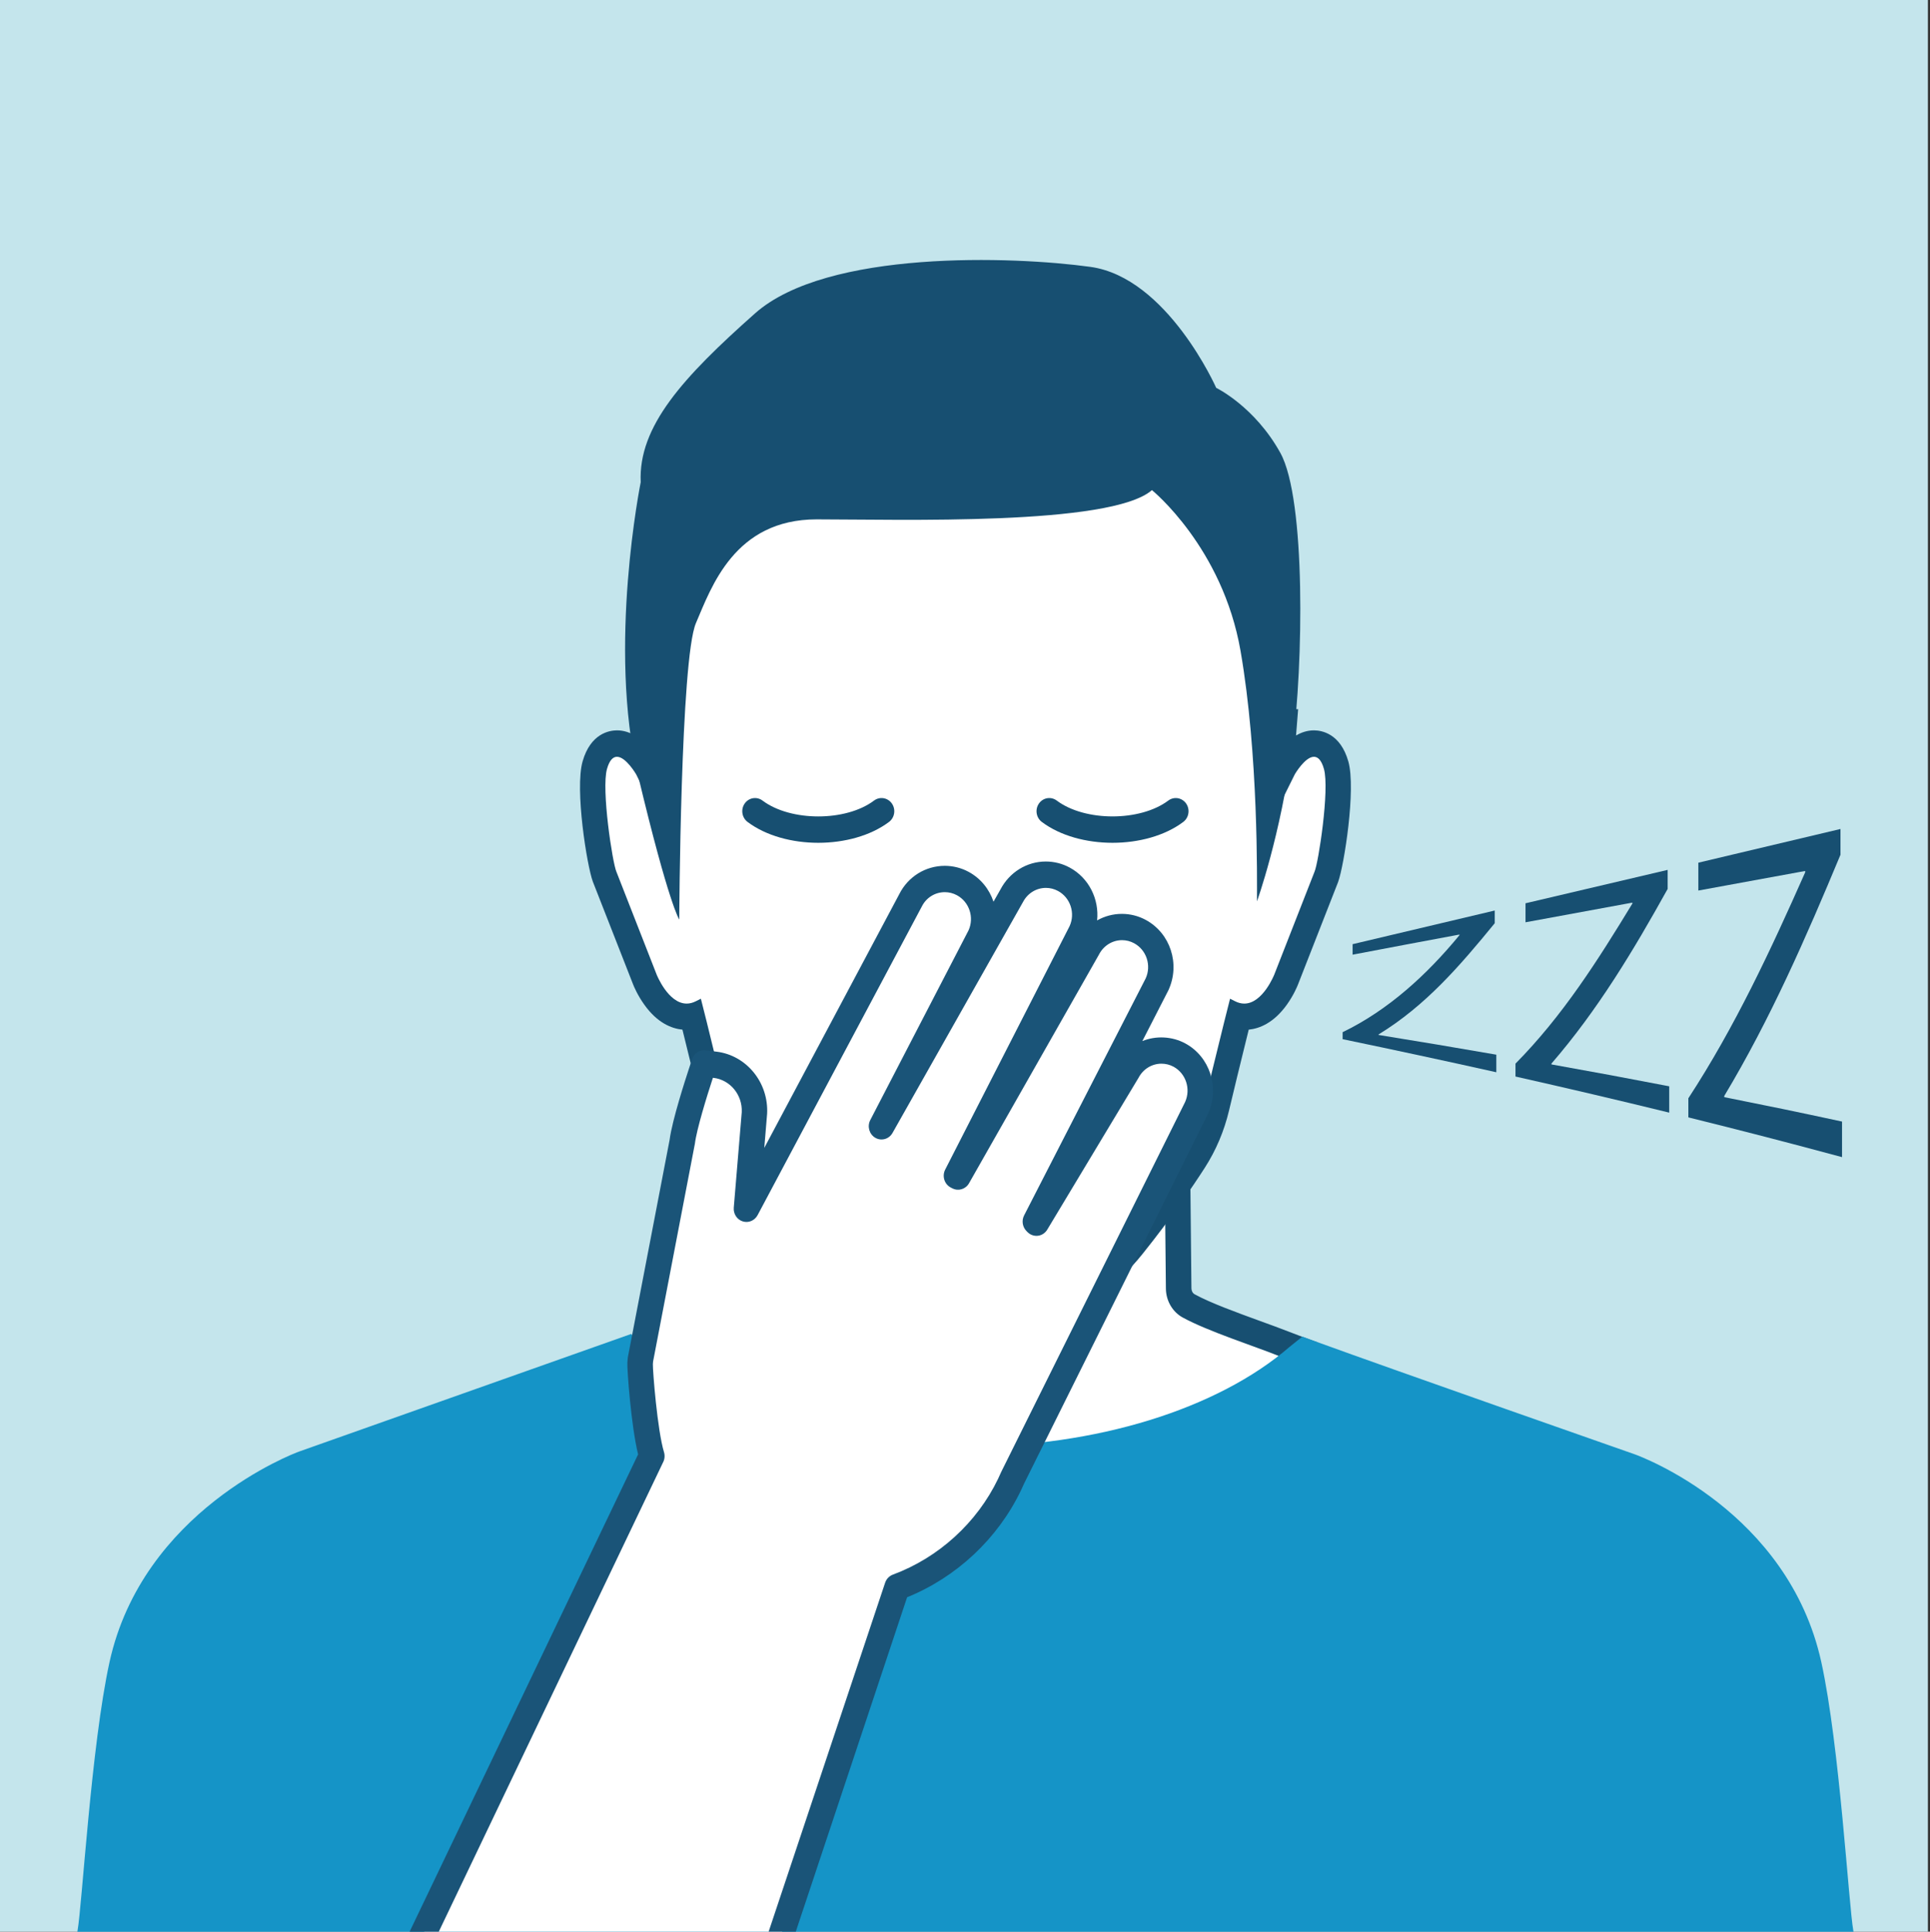 <?xml version="1.0" encoding="utf-8"?>
<!-- Generator: Adobe Illustrator 24.1.0, SVG Export Plug-In . SVG Version: 6.00 Build 0)  -->
<svg version="1.1" id="Layer_1" xmlns="http://www.w3.org/2000/svg" xmlns:xlink="http://www.w3.org/1999/xlink" x="0px" y="0px"
	 viewBox="0 0 442.8 443.08" style="enable-background:new 0 0 442.8 443.08;" xml:space="preserve">
<rect x="0" y="0" width="442.8" height="443.08" fill="#333333" stroke="none"/>
<style type="text/css">
	.st0{fill:#C4E5EC;}
	.st1{clip-path:url(#SVGID_2_);fill:#FFFFFF;}
	.st2{clip-path:url(#SVGID_2_);fill:#174F71;}
	.st3{clip-path:url(#SVGID_2_);fill:#1594C7;}
	.st4{clip-path:url(#SVGID_2_);fill:#1A5478;}
	.st5{fill:#174F71;}
</style>
<rect class="st0" width="442.32" height="443.08"/>
<g>
	<defs>
		<rect id="SVGID_1_" x="17.74" y="59.64" width="407.5" height="383.44"/>
	</defs>
	<clipPath id="SVGID_2_">
		<use xlink:href="#SVGID_1_"  style="overflow:visible;"/>
	</clipPath>
	<path class="st1" d="M373.56,336.31c-0.71-0.25-71.43-25-79.05-28.07c-1.76-0.7-4.04-1.53-6.44-2.41
		c-5.15-1.87-11.55-4.2-15.33-6.27c-1.41-0.77-2.3-2.31-2.31-4.01l-0.36-35.48l-48.59,10.88l-50.78-10.84l-0.36,35.71
		c-0.02,1.6-0.83,3.1-2.13,3.9c-3.82,2.35-10.42,4.91-15.73,6.96c-1.46,0.56-2.83,1.09-4.01,1.56
		c-7.62,3.07-78.33,27.82-79.03,28.06c-1.41,0.48-34.57,12.24-41.88,45.54c-4.03,18.36-6.12,55.04-7.16,60.66h402.19
		c-1.04-5.61-3.13-42.28-7.16-60.66C408.12,348.55,374.95,336.79,373.56,336.31"/>
	<path class="st2" d="M289.03,302.98c-5.05-1.84-11.34-4.12-14.92-6.09c-0.47-0.25-0.75-0.77-0.76-1.37l-0.32-31.77l-0.08-7.42
		l-7.01,1.57l-44.48,9.96l-46.7-9.97l-6.95-1.49l-0.08,7.35l-0.32,32.04c-0.01,0.55-0.28,1.06-0.7,1.32
		c-3.59,2.21-10.34,4.82-15.26,6.72c-1.46,0.56-2.84,1.1-4.04,1.58c-1.27,0.51-4.31,1.63-8.49,3.14c0.87,1.86,1.22,4.01,0.94,6.06
		c4.77-1.72,8.26-3,9.66-3.56c5.49-2.2,15.04-5.58,20.18-8.75c2.17-1.34,3.52-3.79,3.55-6.46l0.32-32.04l47.91,10.23l45.69-10.23
		l0.32,31.77c0.03,2.8,1.52,5.36,3.87,6.64c5.75,3.15,16.54,6.6,22.08,8.83c0.85,0.34,2.46,0.94,4.65,1.75
		c0.77-2.04,2.17-3.82,4.23-4.87c-3.29-1.19-5.68-2.08-6.77-2.52C293.76,304.7,291.47,303.86,289.03,302.98"/>
	<path class="st1" d="M301.44,170.56c-3.36,0-5.94,3.83-6.89,5.48l-0.06,0.09l-0.8,1.62l3.49-44.06l-21.93-33.38l-46.15-18.43
		h-15.23l-46.16,18.43l-21.92,33.38l3.48,44.06l-0.8-1.62l-0.05-0.09c-0.96-1.65-3.53-5.48-6.89-5.48c-1.38,0-3.88,0.64-5.1,4.95
		c-1.58,5.55,1.18,22.78,2.26,25.58l9.24,23.59c0.34,0.88,3.55,8.54,9.59,8.54c0.42,0,0.85-0.04,1.26-0.12
		c0.18,0.73,0.36,1.45,0.54,2.17c1.97,7.92,3.57,14.58,4.56,18.76c1.04,4.36,2.77,8.44,5.14,12.13c2.82,4.4,7.56,11.35,14.06,19.48
		c12.06,15.07,26.24,16.1,26.84,16.14h0.09h22.96h0.09c0.6-0.04,14.77-1.07,26.84-16.14c6.5-8.12,11.23-15.07,14.06-19.48
		c2.37-3.69,4.1-7.77,5.13-12.13c0.99-4.16,2.59-10.8,4.57-18.76c0.18-0.72,0.36-1.44,0.54-2.17c0.42,0.08,0.84,0.12,1.26,0.12
		c6.04,0,9.25-7.66,9.6-8.55l9.24-23.58c1.08-2.8,3.83-20.02,2.25-25.58C305.32,171.2,302.82,170.56,301.44,170.56"/>
	<path class="st2" d="M309.35,174.66c-1.83-6.43-6.14-7.13-7.9-7.13c-1.52,0-2.9,0.47-4.1,1.18l0.48-6.04h-5.86l-2.37,29.97
		l7.47-15.04c0,0,2.33-4.01,4.39-4.01c0.88,0,1.71,0.72,2.29,2.79c1.33,4.66-1.27,21.59-2.16,23.58l-9.23,23.58
		c0,0-2.63,6.66-6.89,6.66c-0.68,0-1.4-0.17-2.15-0.56c-0.43-0.22-0.79-0.4-1.11-0.56c-0.46,1.82-0.92,3.65-1.37,5.44
		c-1.95,7.84-3.54,14.44-4.57,18.8c-0.95,3.99-2.54,7.77-4.73,11.18c-2.87,4.46-7.51,11.27-13.88,19.22
		c-11.4,14.23-24.75,15.05-24.75,15.05H210.1c0,0-13.36-0.81-24.75-15.05c-6.36-7.95-11.01-14.75-13.88-19.22
		c-2.19-3.42-3.78-7.2-4.73-11.18c-1.04-4.35-2.63-10.96-4.57-18.8c-0.45-1.79-0.91-3.63-1.37-5.44c-0.32,0.16-0.69,0.34-1.11,0.56
		c-0.75,0.39-1.47,0.56-2.15,0.56c-4.26,0-6.89-6.66-6.89-6.66l-9.23-23.58c-0.89-1.98-3.49-18.92-2.16-23.58
		c0.58-2.06,1.41-2.79,2.29-2.79c2.06,0,4.39,4.01,4.39,4.01l7.47,15.04l-2.37-29.97h-2.75c-1.17,0-2.22-0.19-3.15-0.53l0.52,6.57
		c-1.21-0.71-2.58-1.18-4.1-1.18c-1.76,0-6.07,0.7-7.9,7.13c-1.81,6.36,1,23.93,2.35,27.56l9.24,23.58
		c0.16,0.42,1.02,2.49,2.57,4.65c2.99,4.2,6.27,5.48,8.75,5.73c1.95,7.83,3.53,14.41,4.52,18.56c1.11,4.7,2.98,9.11,5.54,13.09
		c2.87,4.46,7.66,11.51,14.25,19.73c12.87,16.07,28.26,17.18,28.91,17.23l0.17,0.01h23.14l0.17-0.01
		c0.65-0.04,16.05-1.16,28.91-17.23c6.58-8.22,11.38-15.27,14.25-19.73c2.55-3.98,4.42-8.38,5.54-13.09
		c0.99-4.15,2.57-10.73,4.52-18.56c2.48-0.25,5.75-1.54,8.75-5.73c1.55-2.16,2.41-4.24,2.56-4.64l9.24-23.6h-0.01
		C308.35,198.59,311.15,181.02,309.35,174.66"/>
	<path class="st2" d="M279.03,88.96c0,0-11.2-25.31-28.88-27.75c-17.68-2.44-60.42-3.97-76.92,10.67
		c-16.51,14.64-26.82,25.92-26.23,38.72c0,0-7.66,37.8-0.59,67.38c7.07,29.58,9.43,32.94,9.43,32.94s0.29-59.77,3.83-68
		c3.54-8.24,8.84-23.79,27.7-23.79c18.86,0,67.49,1.52,76.92-6.71c0,0,16.21,13.12,20.33,36.9c4.13,23.79,3.77,52.56,3.77,57.43
		c0,0,5.4-14.94,8.15-35.68c2.45-18.43,3.11-56.5-2.78-67.17C287.87,93.23,279.03,88.96,279.03,88.96"/>
	<path class="st2" d="M200.53,183.63c-6.46,4.86-19.13,4.85-25.59,0c-1.31-0.98-3.14-0.68-4.08,0.67c-0.95,1.35-0.66,3.25,0.65,4.23
		c4.24,3.19,10.23,4.79,16.23,4.79c5.99,0,11.98-1.6,16.23-4.79c1.3-0.98,1.6-2.87,0.65-4.23
		C203.67,182.95,201.84,182.65,200.53,183.63"/>
	<path class="st2" d="M268.04,183.63c-6.46,4.85-19.13,4.85-25.59,0c-1.31-0.98-3.14-0.68-4.08,0.67c-0.95,1.35-0.66,3.25,0.65,4.23
		c4.24,3.19,10.23,4.79,16.23,4.79c5.99,0,11.99-1.6,16.23-4.79c1.3-0.98,1.6-2.87,0.65-4.23
		C271.18,182.95,269.35,182.65,268.04,183.63"/>
	<path class="st3" d="M417.87,381.27c-7.62-34.7-41.5-47.24-42.94-47.73c-0.54-0.19-54.4-19.04-73.23-25.89l-2.91-1.06l-2.93,2.36
		c-16.63,14.33-44.43,22.89-74.36,22.89c-29.92,0-57.72-8.56-74.36-22.89l-2.31-2.98c0,0-75.6,26.77-76.12,26.95
		c-1.46,0.5-35.97,13.66-43.59,48.36c-4.19,19.1-6.3,55.94-7.33,61.57l-0.04,0.24h407.5l-0.04-0.24
		C424.17,437.22,422.07,400.39,417.87,381.27"/>
	<path class="st1" d="M270.6,242.01c-1.27-0.69-2.7-1.05-4.13-1.05c-3.28,0-6.27,1.84-7.83,4.81l-20.86,34.69
		c-0.08-0.08-0.17-0.16-0.24-0.24l27.86-54.29l0.06-0.13c2.06-4.5,0.33-9.82-3.93-12.12c-1.27-0.68-2.69-1.04-4.11-1.04
		c-3.3,0-6.31,1.87-7.86,4.88l-29.76,52.36l-0.37-0.2l28.5-55.76l0.07-0.13c2.05-4.5,0.32-9.82-3.93-12.11
		c-1.27-0.69-2.69-1.05-4.11-1.05c-3.31,0-6.31,1.87-7.86,4.88l-29.86,52.83l22.51-43.42l0.07-0.15c2.05-4.5,0.32-9.81-3.93-12.11
		c-1.27-0.69-2.69-1.05-4.12-1.05c-3.33,0-6.36,1.9-7.86,4.89l-37.65,70.75l1.83-21.96c0.29-5.57-3.67-10.43-9.01-11.08l-2.52-0.31
		l-0.82,2.48c-0.38,1.15-3.68,11.22-4.21,15.54l-9.58,49.87l-0.01,0.13c-0.03,0.24-0.06,0.53-0.07,0.78
		c-0.08,1.45,0.99,15.72,2.68,21.26L97.32,443.08h82.12l26.38-79.04c11.23-4.16,20.56-12.65,25.77-23.49
		c0.24-0.51,0.48-1.03,0.72-1.57l42.21-84.9C276.54,249.61,274.82,244.31,270.6,242.01"/>
	<path class="st4" d="M271.95,239.34c-3.04-1.65-6.78-1.81-9.86-0.54l5.9-11.51l0.1-0.2c2.73-5.97,0.43-13.04-5.23-16.09
		c-1.68-0.91-3.56-1.38-5.46-1.38c-2.03,0-3.98,0.53-5.69,1.5c0.5-4.87-1.87-9.74-6.31-12.13c-1.68-0.91-3.57-1.38-5.46-1.38
		c-4.36,0-8.34,2.46-10.41,6.42l-1.59,2.8c-0.95-2.85-2.92-5.34-5.71-6.85c-1.68-0.91-3.58-1.38-5.46-1.38
		c-4.43,0-8.43,2.49-10.43,6.46l-30.99,58.24l0.64-7.72c0-0.04,0.01-0.07,0.01-0.1c0.37-7.16-4.72-13.41-11.59-14.25l-2.52-0.31
		c-1.37-0.17-2.66,0.68-3.11,2.03l-0.81,2.47c-0.62,1.89-3.74,11.45-4.34,16.03l-9.56,49.77c-0.02,0.08-0.03,0.17-0.04,0.25
		l-0.01,0.13c-0.04,0.3-0.07,0.65-0.08,0.96c-0.09,1.52,0.85,14.47,2.46,21.04L93.98,443.08h6.69l51.44-107.62
		c0.39-0.73,0.47-1.59,0.23-2.38c-1.52-5-2.59-18.62-2.55-20.18c0.01-0.2,0.03-0.42,0.05-0.61l9.55-49.75
		c0.01-0.07,0.02-0.13,0.04-0.21c0.4-3.28,2.76-10.93,4.08-14.94l0.06-0.17l0.17,0.02c3.8,0.46,6.62,3.91,6.44,7.86l-1.83,21.91
		c-0.12,1.42,0.74,2.74,2.06,3.15c1.32,0.41,2.74-0.18,3.41-1.44l37.69-70.82c1.01-2.01,3.03-3.26,5.27-3.26
		c0.95,0,1.9,0.24,2.76,0.7c2.86,1.54,4.02,5.11,2.67,8.07l-22.54,43.5c-0.75,1.45-0.24,3.26,1.15,4.07
		c1.39,0.81,3.15,0.31,3.95-1.11l29.86-52.83c0.02-0.04,0.04-0.07,0.06-0.1c1.04-2.03,3.06-3.28,5.28-3.28c0.96,0,1.9,0.24,2.76,0.7
		c2.86,1.54,4.02,5.11,2.67,8.07l-28.54,55.84c-0.37,0.72-0.44,1.56-0.2,2.34c0.24,0.78,0.77,1.41,1.48,1.78l0.37,0.19
		c1.37,0.7,3.04,0.2,3.82-1.18l29.76-52.36c0.02-0.04,0.04-0.07,0.06-0.11c1.04-2.02,3.07-3.28,5.28-3.28c0.96,0,1.91,0.24,2.76,0.7
		c2.86,1.54,4.02,5.11,2.66,8.08l-27.89,54.36c-0.62,1.21-0.37,2.7,0.6,3.64l0.21,0.21c0.64,0.63,1.52,0.92,2.39,0.81
		s1.65-0.63,2.11-1.4l20.86-34.69c0.03-0.05,0.06-0.1,0.09-0.15c1.05-2,3.06-3.23,5.26-3.23c0.96,0,1.92,0.24,2.77,0.7
		c2.82,1.54,3.99,5.07,2.66,8.07l-42.19,84.85c-0.02,0.04-0.04,0.09-0.06,0.13c-0.22,0.5-0.44,0.99-0.67,1.47
		c-4.84,10.07-13.64,18.09-24.14,21.98c-0.82,0.31-1.46,0.97-1.76,1.81l-26.74,80.08h6.23l25.54-76.7
		c11.34-4.59,20.8-13.44,26.11-24.49c0.25-0.52,0.49-1.05,0.73-1.59l42.18-84.83c0.01-0.04,0.03-0.07,0.05-0.1
		C279.86,249.43,277.56,242.38,271.95,239.34"/>
</g>
<g>
	<g>
		<path class="st5" d="M308.04,236.76c10.55-5.1,19.41-13.27,26.8-22.25c0-0.06,0-0.09,0-0.15c-9.8,1.83-14.71,2.75-24.51,4.62
			c0-0.97,0-1.45,0-2.41c10.87-2.59,21.74-5.16,32.61-7.72c0,1.16,0,1.75,0,2.91c-7.94,9.71-15.83,18.91-26.66,25.52
			c0,0.04,0,0.07,0,0.11c10.81,1.75,16.21,2.66,27.02,4.53c0,1.61,0,2.42,0,4.03c-11.73-2.62-23.49-5.14-35.26-7.59
			C308.04,237.72,308.04,237.4,308.04,236.76z"/>
		<path class="st5" d="M347.7,243.97c10.82-10.95,18.85-23.62,26.81-36.7c0-0.09,0-0.14,0-0.23c-9.8,1.8-14.71,2.7-24.51,4.51
			c0-1.74,0-2.62,0-4.36c10.87-2.55,21.74-5.1,32.61-7.66c0,1.75,0,2.62,0,4.37c-7.86,14.14-16.04,27.78-26.66,40.06
			c0,0.08,0,0.12,0,0.19c10.81,1.94,16.21,2.94,27.02,5.02c0,2.42,0,3.62,0,6.04c-11.73-2.87-23.49-5.63-35.27-8.28
			C347.7,245.75,347.7,245.16,347.7,243.97z"/>
		<path class="st5" d="M387.36,251.92c10.67-16.33,18.92-34.04,26.8-51.82c0-0.13,0-0.19,0-0.32c-9.8,1.8-14.71,2.69-24.51,4.49
			c0-2.56,0-3.83,0-6.39c10.87-2.56,21.74-5.14,32.61-7.73c0,2.36,0,3.55,0,5.91c-7.87,18.91-16.1,37.73-26.66,55.32
			c0,0.11,0,0.17,0,0.28c10.81,2.16,16.21,3.27,27.02,5.6c0,3.26,0,4.9,0,8.16c-11.72-3.17-23.48-6.21-35.26-9.12
			C387.36,254.55,387.36,253.67,387.36,251.92z"/>
	</g>
</g>
</svg>
